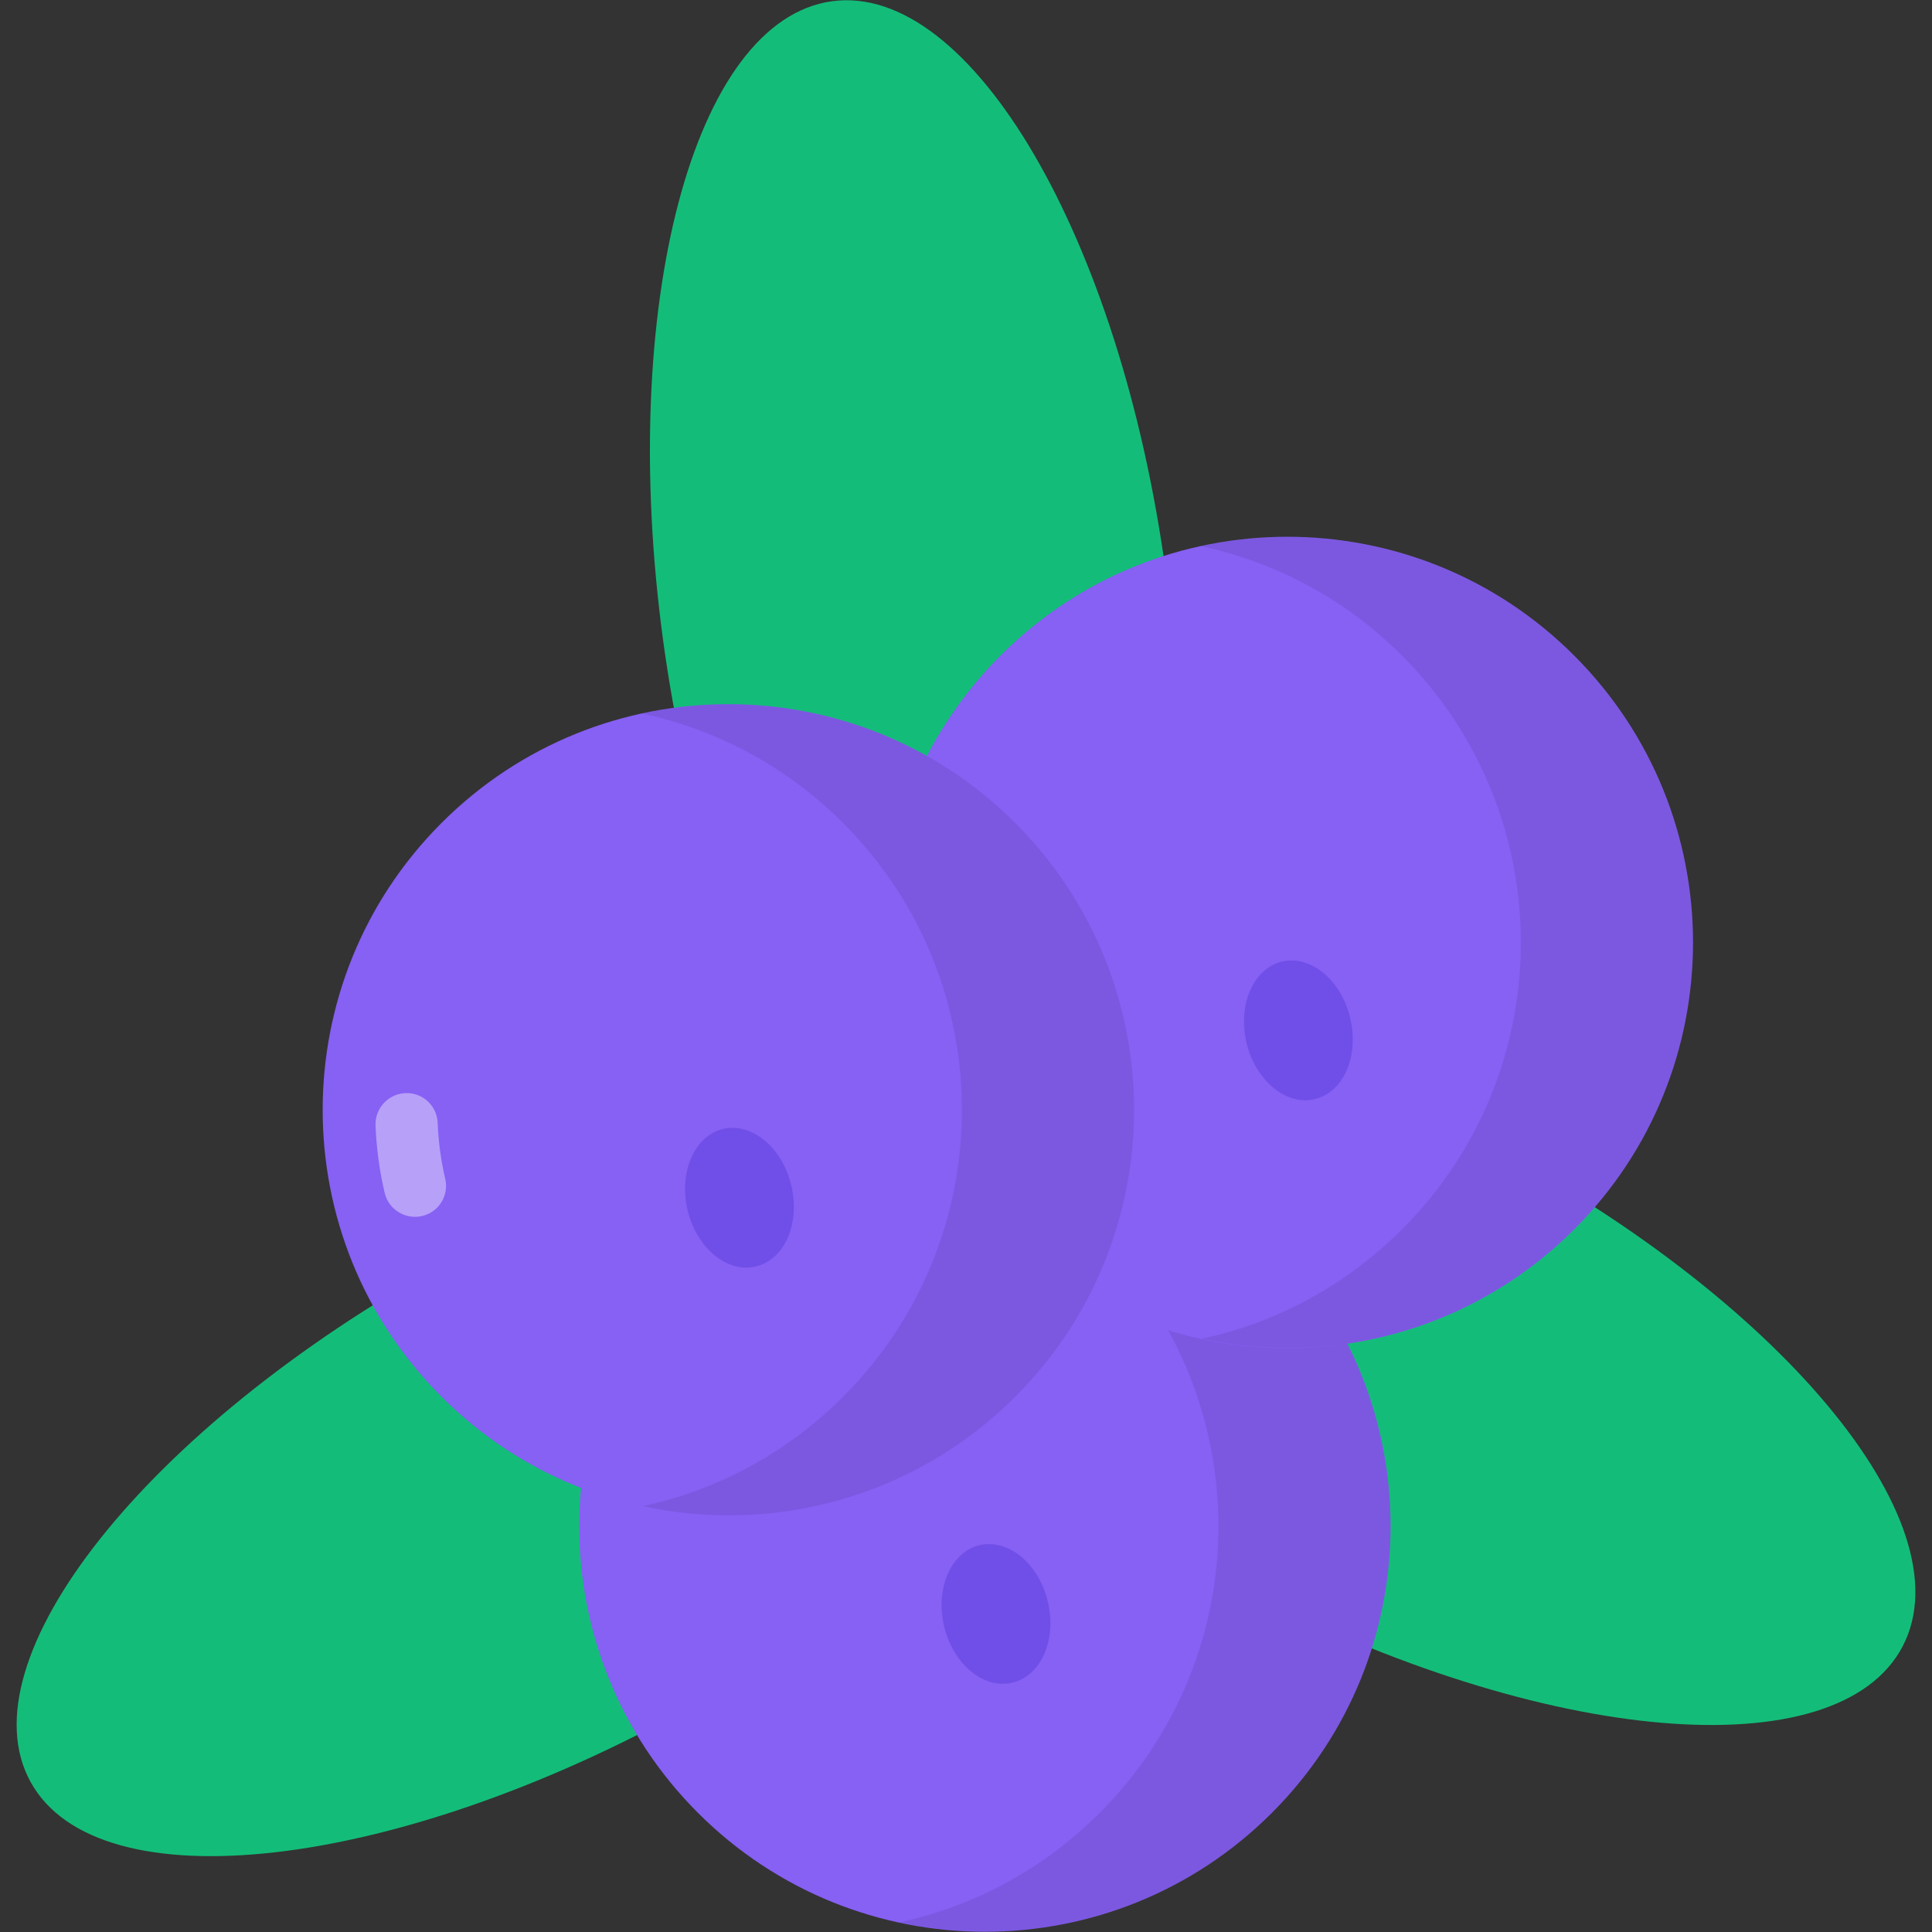 <svg enable-background="new 0 0 512 512" height="512" viewBox="0 0 512 512" width="512" xmlns="http://www.w3.org/2000/svg"><rect x="0" y="0" width="512" height="512" fill="#333333" stroke="none"/><g id="_x32_3_Blueberry"><g><g fill="#13bd79"><path d="m117.182 335.077c78.181-43.273 156.159-51.996 174.131-19.524 17.973 32.472-30.849 93.873-109.03 137.146-78.223 43.296-156.175 52.064-174.148 19.592s30.824-93.918 109.047-137.214z"/><path d="m329.627 421.23c-79.28-41.224-129.656-101.38-112.533-134.31s95.278-26.194 174.558 15.03c79.322 41.246 129.722 101.356 112.599 134.286-17.124 32.93-95.303 26.24-174.624-15.006z"/><path d="m308.956 151.642c12.047 88.543-8.042 164.394-44.819 169.397-36.777 5.004-76.349-62.73-88.396-151.273-12.053-88.59 7.985-164.434 44.762-169.437 36.777-5.004 76.4 62.722 88.453 151.313z"/></g><path d="m337.015 328.377c42.006 42.006 42.006 110.085.04 152.051-42.006 42.006-110.085 42.006-152.091 0-41.966-41.966-41.966-110.045.04-152.051 41.967-41.966 110.045-41.966 152.011 0z" fill="#8760f4"/><path d="m337.015 328.377c42.006 42.006 42.006 110.085.04 152.051-26.797 26.797-64.257 36.494-98.698 29.01 19.474-4.184 37.942-13.881 53.071-29.01 41.966-41.966 41.966-110.045-.04-152.051-15.169-15.169-33.758-24.826-53.312-29.01 34.562-7.524 72.102 2.173 98.939 29.01z" opacity=".08"/><path d="m250.194 430.991c-2.365-10.064 1.833-19.687 9.376-21.505 7.618-1.792 15.727 4.866 18.091 14.93 2.441 10.09-1.757 19.713-9.376 21.505-7.593 1.844-15.675-4.891-18.091-14.93z" fill="#704fe8"/><path d="m417.156 173.723c42.006 42.006 42.006 110.085.04 152.051-42.006 42.006-110.085 42.006-152.091 0-41.966-41.966-41.966-110.045.04-152.051 41.967-41.966 110.045-41.966 152.011 0z" fill="#8760f4"/><path d="m417.156 173.723c42.006 42.006 42.006 110.085.04 152.051-26.797 26.797-64.257 36.494-98.698 29.01 19.474-4.184 37.942-13.881 53.071-29.01 41.966-41.966 41.966-110.045-.04-152.051-15.169-15.169-33.758-24.826-53.312-29.01 34.562-7.524 72.102 2.173 98.939 29.01z" opacity=".08"/><path d="m330.335 276.337c-2.365-10.064 1.833-19.687 9.375-21.505 7.618-1.792 15.727 4.866 18.091 14.93 2.441 10.09-1.757 19.713-9.376 21.505-7.592 1.844-15.674-4.891-18.09-14.93z" fill="#704fe8"/><path d="m269.031 218.08c42.006 42.006 42.006 110.085.04 152.051-42.006 42.006-110.085 42.006-152.091 0-41.966-41.966-41.966-110.045.04-152.051 41.967-41.966 110.045-41.966 152.011 0z" fill="#8760f4"/><g opacity=".4"><path d="m112.64 322.04c-4.605 1.555-9.595-1.182-10.704-5.914-1.371-5.853-2.18-11.826-2.421-17.874-.193-4.849 3.865-8.823 8.711-8.568 4.247.223 7.59 3.648 7.76 7.898.2 5.006.868 9.944 2 14.781.968 4.134-1.324 8.318-5.346 9.677z" fill="#fff"/></g><path d="m269.031 218.08c42.006 42.006 42.006 110.085.04 152.051-26.797 26.797-64.257 36.494-98.698 29.01 19.474-4.184 37.942-13.881 53.071-29.01 41.966-41.966 41.966-110.045-.04-152.051-15.169-15.169-33.758-24.826-53.312-29.01 34.562-7.524 72.102 2.172 98.939 29.01z" opacity=".08"/><path d="m182.211 320.694c-2.365-10.064 1.833-19.687 9.375-21.505 7.618-1.792 15.727 4.866 18.091 14.93 2.441 10.09-1.757 19.713-9.376 21.505-7.592 1.844-15.675-4.891-18.09-14.93z" fill="#704fe8"/></g></g></svg>